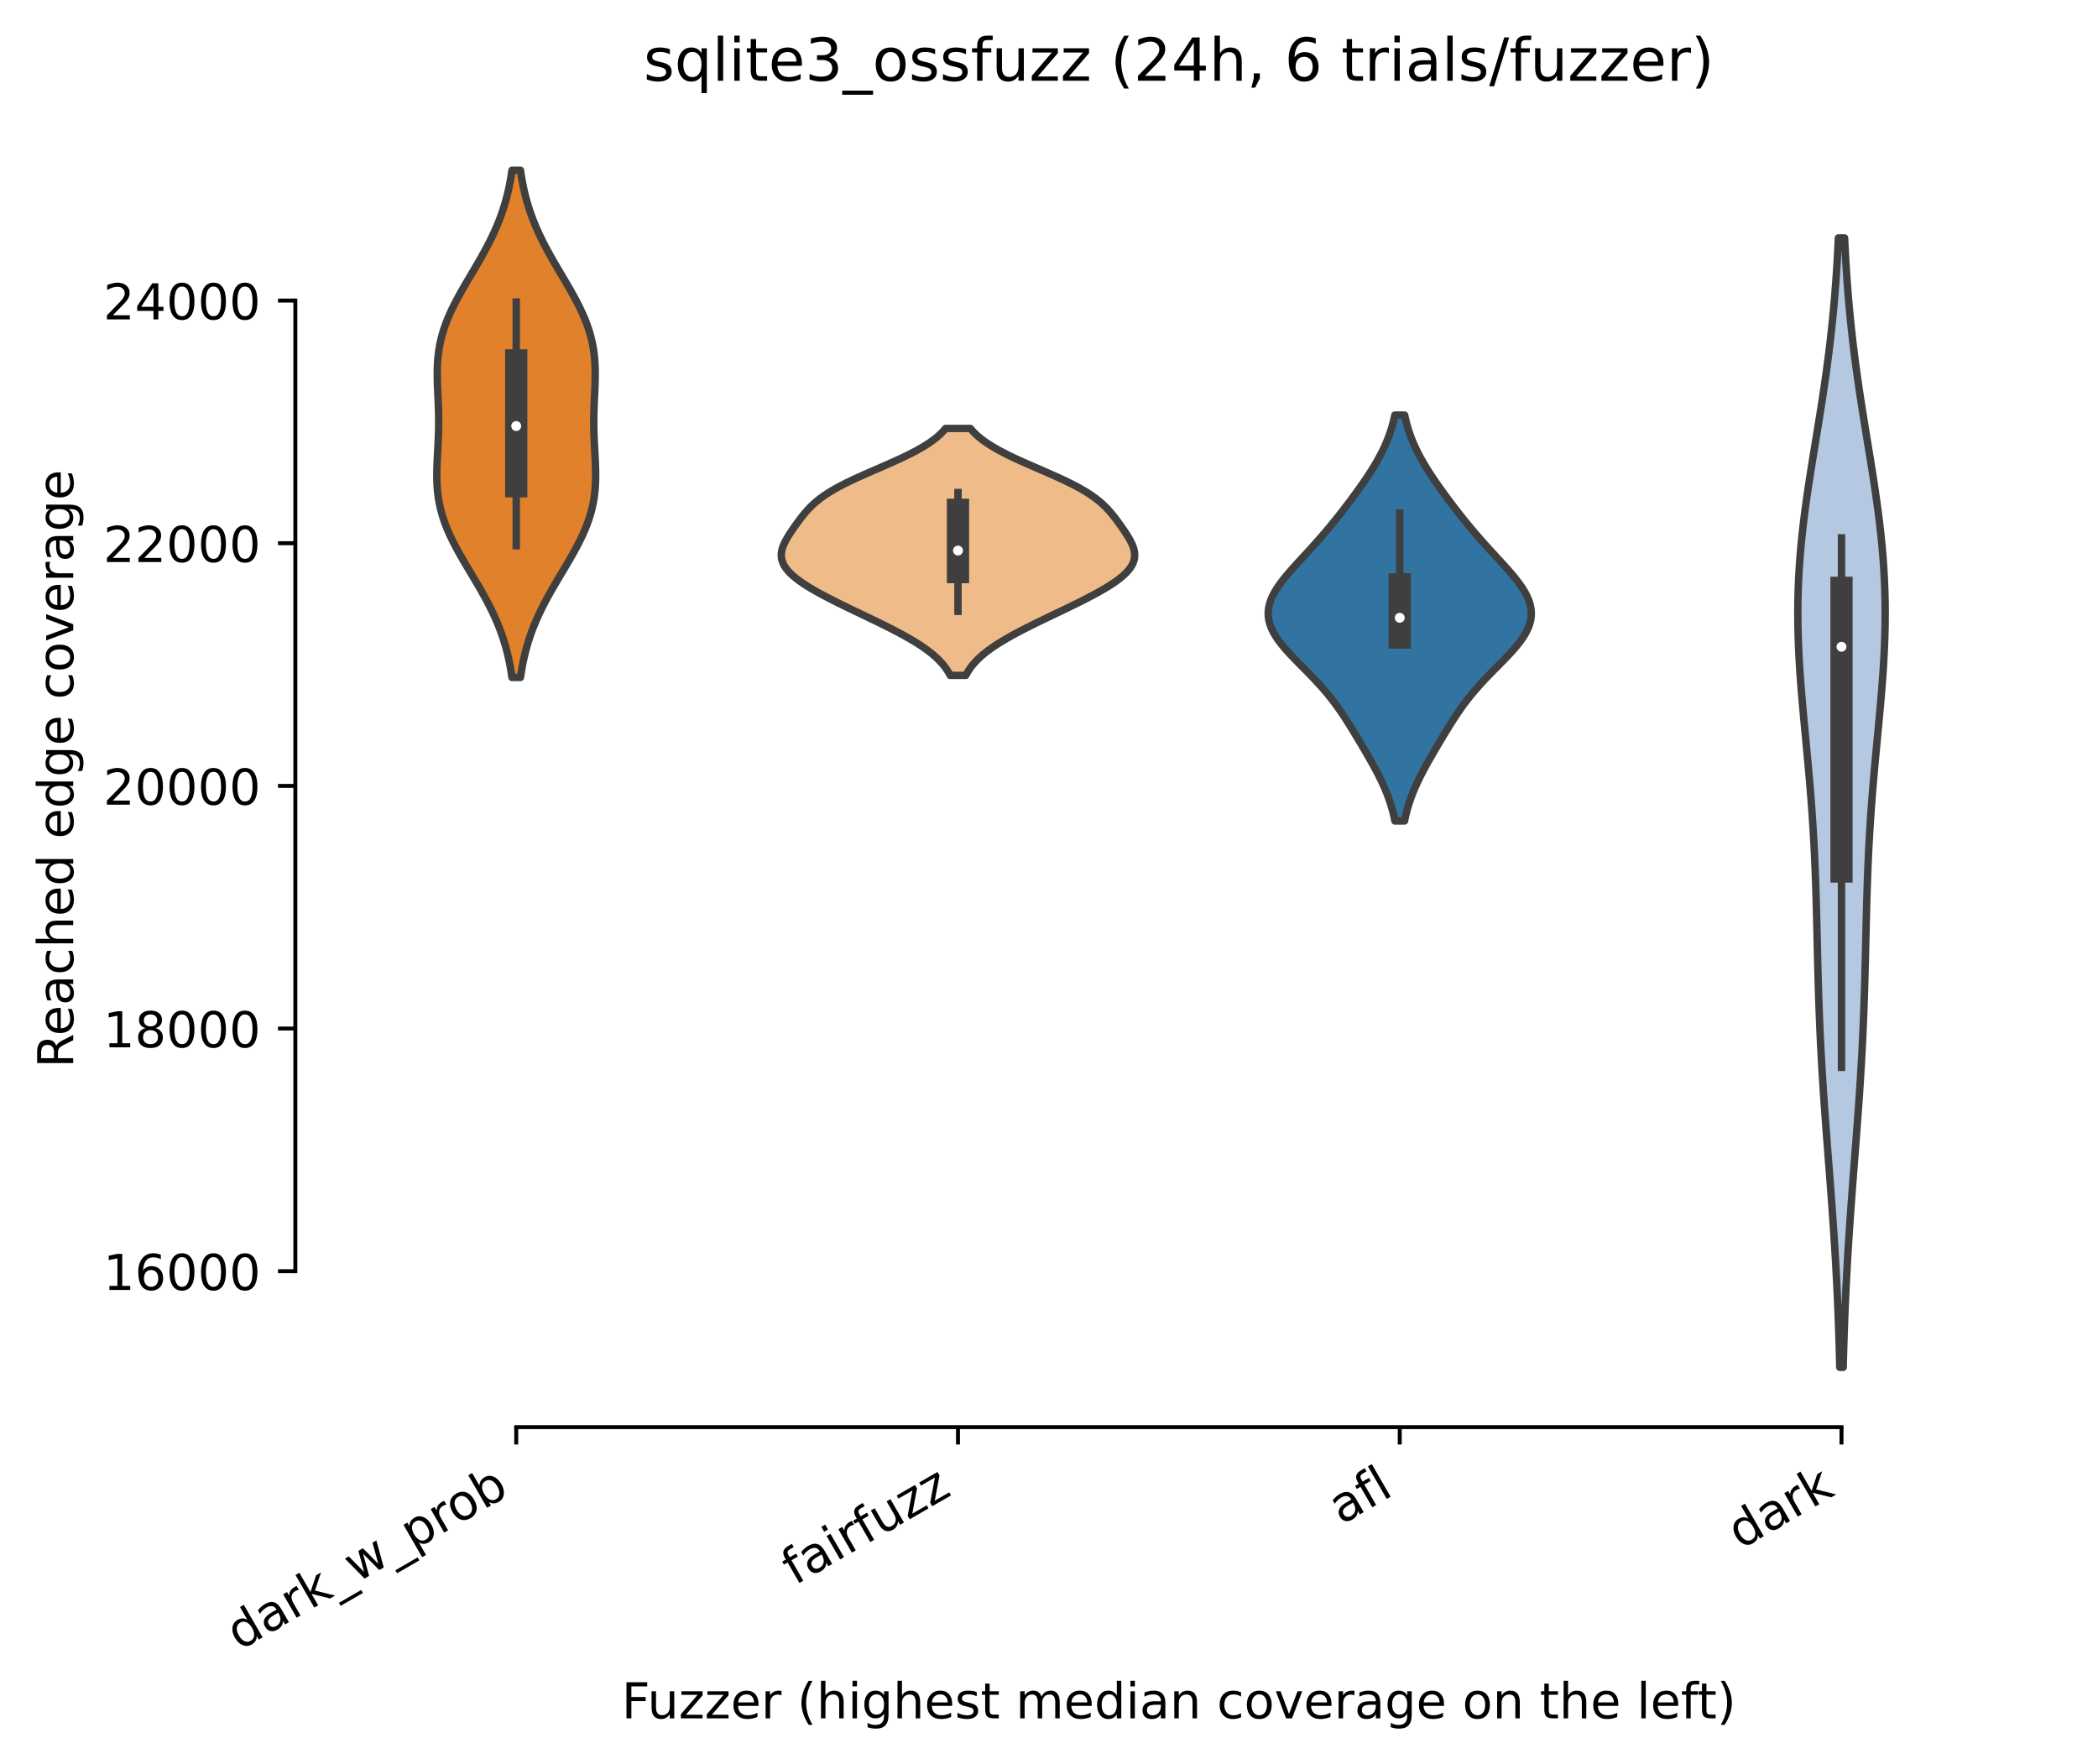 <?xml version="1.0" encoding="utf-8" standalone="no"?>
<!DOCTYPE svg PUBLIC "-//W3C//DTD SVG 1.1//EN"
  "http://www.w3.org/Graphics/SVG/1.1/DTD/svg11.dtd">
<!-- Created with matplotlib (https://matplotlib.org/) -->
<svg height="356.56pt" version="1.1" viewBox="0 0 424.011 356.56" width="424.011pt" xmlns="http://www.w3.org/2000/svg" xmlns:xlink="http://www.w3.org/1999/xlink">
 <defs>
  <style type="text/css">*{stroke-linecap:butt;stroke-linejoin:round;}</style>
 </defs>
 <g id="figure_1">
  <g id="patch_1">
   <path d="M 0 356.56 
L 424.011 356.56 
L 424.011 -0 
L 0 -0 
z
" style="fill:#ffffff;"/>
  </g>
  <g id="axes_1">
   <g id="patch_2">
    <path d="M 59.691 288.43 
L 416.811 288.43 
L 416.811 22.318 
L 59.691 22.318 
z
" style="fill:#ffffff;"/>
   </g>
   <g id="PolyCollection_1">
    <defs>
     <path d="M 105.189 -219.651 
L 103.472 -219.651 
L 103.318 -220.686 
L 103.143 -221.721 
L 102.944 -222.756 
L 102.72 -223.792 
L 102.471 -224.827 
L 102.193 -225.862 
L 101.886 -226.898 
L 101.55 -227.933 
L 101.183 -228.968 
L 100.785 -230.004 
L 100.356 -231.039 
L 99.898 -232.074 
L 99.411 -233.109 
L 98.896 -234.145 
L 98.356 -235.18 
L 97.793 -236.215 
L 97.211 -237.251 
L 96.613 -238.286 
L 96.004 -239.321 
L 95.387 -240.357 
L 94.768 -241.392 
L 94.152 -242.427 
L 93.545 -243.462 
L 92.951 -244.498 
L 92.377 -245.533 
L 91.827 -246.568 
L 91.306 -247.604 
L 90.819 -248.639 
L 90.37 -249.674 
L 89.962 -250.71 
L 89.598 -251.745 
L 89.28 -252.78 
L 89.008 -253.815 
L 88.782 -254.851 
L 88.602 -255.886 
L 88.465 -256.921 
L 88.368 -257.957 
L 88.308 -258.992 
L 88.281 -260.027 
L 88.281 -261.063 
L 88.303 -262.098 
L 88.342 -263.133 
L 88.392 -264.169 
L 88.448 -265.204 
L 88.503 -266.239 
L 88.555 -267.274 
L 88.599 -268.31 
L 88.632 -269.345 
L 88.651 -270.38 
L 88.656 -271.416 
L 88.647 -272.451 
L 88.624 -273.486 
L 88.591 -274.522 
L 88.549 -275.557 
L 88.502 -276.592 
L 88.455 -277.627 
L 88.414 -278.663 
L 88.383 -279.698 
L 88.367 -280.733 
L 88.373 -281.769 
L 88.406 -282.804 
L 88.47 -283.839 
L 88.57 -284.875 
L 88.71 -285.91 
L 88.892 -286.945 
L 89.118 -287.98 
L 89.389 -289.016 
L 89.706 -290.051 
L 90.068 -291.086 
L 90.472 -292.122 
L 90.917 -293.157 
L 91.399 -294.192 
L 91.915 -295.228 
L 92.459 -296.263 
L 93.028 -297.298 
L 93.615 -298.333 
L 94.217 -299.369 
L 94.826 -300.404 
L 95.439 -301.439 
L 96.05 -302.475 
L 96.654 -303.51 
L 97.246 -304.545 
L 97.824 -305.581 
L 98.382 -306.616 
L 98.918 -307.651 
L 99.429 -308.686 
L 99.913 -309.722 
L 100.369 -310.757 
L 100.795 -311.792 
L 101.191 -312.828 
L 101.556 -313.863 
L 101.891 -314.898 
L 102.197 -315.934 
L 102.473 -316.969 
L 102.723 -318.004 
L 102.945 -319.039 
L 103.144 -320.075 
L 103.319 -321.11 
L 103.473 -322.145 
L 105.189 -322.145 
L 105.189 -322.145 
L 105.342 -321.11 
L 105.518 -320.075 
L 105.716 -319.039 
L 105.939 -318.004 
L 106.188 -316.969 
L 106.464 -315.934 
L 106.77 -314.898 
L 107.105 -313.863 
L 107.47 -312.828 
L 107.866 -311.792 
L 108.292 -310.757 
L 108.748 -309.722 
L 109.232 -308.686 
L 109.743 -307.651 
L 110.279 -306.616 
L 110.838 -305.581 
L 111.415 -304.545 
L 112.008 -303.51 
L 112.612 -302.475 
L 113.222 -301.439 
L 113.835 -300.404 
L 114.445 -299.369 
L 115.046 -298.333 
L 115.633 -297.298 
L 116.202 -296.263 
L 116.746 -295.228 
L 117.262 -294.192 
L 117.744 -293.157 
L 118.189 -292.122 
L 118.594 -291.086 
L 118.955 -290.051 
L 119.272 -289.016 
L 119.543 -287.98 
L 119.769 -286.945 
L 119.951 -285.91 
L 120.091 -284.875 
L 120.191 -283.839 
L 120.255 -282.804 
L 120.288 -281.769 
L 120.294 -280.733 
L 120.279 -279.698 
L 120.247 -278.663 
L 120.206 -277.627 
L 120.159 -276.592 
L 120.113 -275.557 
L 120.071 -274.522 
L 120.037 -273.486 
L 120.014 -272.451 
L 120.005 -271.416 
L 120.01 -270.38 
L 120.03 -269.345 
L 120.062 -268.31 
L 120.106 -267.274 
L 120.158 -266.239 
L 120.214 -265.204 
L 120.269 -264.169 
L 120.319 -263.133 
L 120.358 -262.098 
L 120.38 -261.063 
L 120.38 -260.027 
L 120.353 -258.992 
L 120.293 -257.957 
L 120.196 -256.921 
L 120.059 -255.886 
L 119.879 -254.851 
L 119.653 -253.815 
L 119.381 -252.78 
L 119.063 -251.745 
L 118.699 -250.71 
L 118.291 -249.674 
L 117.842 -248.639 
L 117.355 -247.604 
L 116.834 -246.568 
L 116.284 -245.533 
L 115.71 -244.498 
L 115.116 -243.462 
L 114.509 -242.427 
L 113.893 -241.392 
L 113.274 -240.357 
L 112.658 -239.321 
L 112.048 -238.286 
L 111.45 -237.251 
L 110.868 -236.215 
L 110.306 -235.18 
L 109.766 -234.145 
L 109.251 -233.109 
L 108.763 -232.074 
L 108.305 -231.039 
L 107.876 -230.004 
L 107.479 -228.968 
L 107.111 -227.933 
L 106.775 -226.898 
L 106.468 -225.862 
L 106.191 -224.827 
L 105.941 -223.792 
L 105.717 -222.756 
L 105.519 -221.721 
L 105.343 -220.686 
L 105.189 -219.651 
z
" id="m46ce5cbe17" style="stroke:#3f3f3f;stroke-width:1.5;"/>
    </defs>
    <g clip-path="url(#p379023e72f)">
     <use style="fill:#e1812c;stroke:#3f3f3f;stroke-width:1.5;" x="0" xlink:href="#m46ce5cbe17" y="356.56"/>
    </g>
   </g>
   <g id="PolyCollection_2">
    <defs>
     <path d="M 195.187 -220.063 
L 192.034 -220.063 
L 191.762 -220.567 
L 191.454 -221.071 
L 191.109 -221.575 
L 190.724 -222.079 
L 190.297 -222.583 
L 189.826 -223.088 
L 189.311 -223.592 
L 188.751 -224.096 
L 188.144 -224.6 
L 187.492 -225.104 
L 186.795 -225.608 
L 186.054 -226.112 
L 185.27 -226.616 
L 184.445 -227.121 
L 183.583 -227.625 
L 182.686 -228.129 
L 181.756 -228.633 
L 180.798 -229.137 
L 179.816 -229.641 
L 178.811 -230.145 
L 177.79 -230.65 
L 176.755 -231.154 
L 175.71 -231.658 
L 174.659 -232.162 
L 173.606 -232.666 
L 172.554 -233.17 
L 171.508 -233.674 
L 170.471 -234.178 
L 169.447 -234.683 
L 168.439 -235.187 
L 167.452 -235.691 
L 166.49 -236.195 
L 165.557 -236.699 
L 164.657 -237.203 
L 163.796 -237.707 
L 162.977 -238.212 
L 162.206 -238.716 
L 161.488 -239.22 
L 160.826 -239.724 
L 160.225 -240.228 
L 159.688 -240.732 
L 159.22 -241.236 
L 158.821 -241.74 
L 158.495 -242.245 
L 158.24 -242.749 
L 158.057 -243.253 
L 157.944 -243.757 
L 157.899 -244.261 
L 157.917 -244.765 
L 157.994 -245.269 
L 158.124 -245.774 
L 158.302 -246.278 
L 158.522 -246.782 
L 158.776 -247.286 
L 159.058 -247.79 
L 159.363 -248.294 
L 159.685 -248.798 
L 160.02 -249.303 
L 160.365 -249.807 
L 160.718 -250.311 
L 161.079 -250.815 
L 161.449 -251.319 
L 161.829 -251.823 
L 162.222 -252.327 
L 162.635 -252.831 
L 163.071 -253.336 
L 163.537 -253.84 
L 164.038 -254.344 
L 164.581 -254.848 
L 165.171 -255.352 
L 165.813 -255.856 
L 166.51 -256.36 
L 167.265 -256.865 
L 168.08 -257.369 
L 168.954 -257.873 
L 169.886 -258.377 
L 170.871 -258.881 
L 171.904 -259.385 
L 172.98 -259.889 
L 174.09 -260.393 
L 175.227 -260.898 
L 176.381 -261.402 
L 177.542 -261.906 
L 178.7 -262.41 
L 179.847 -262.914 
L 180.973 -263.418 
L 182.068 -263.922 
L 183.126 -264.427 
L 184.139 -264.931 
L 185.102 -265.435 
L 186.01 -265.939 
L 186.859 -266.443 
L 187.648 -266.947 
L 188.375 -267.451 
L 189.039 -267.955 
L 189.643 -268.46 
L 190.187 -268.964 
L 190.673 -269.468 
L 191.105 -269.972 
L 196.116 -269.972 
L 196.116 -269.972 
L 196.548 -269.468 
L 197.035 -268.964 
L 197.578 -268.46 
L 198.182 -267.955 
L 198.846 -267.451 
L 199.573 -266.947 
L 200.362 -266.443 
L 201.211 -265.939 
L 202.119 -265.435 
L 203.082 -264.931 
L 204.095 -264.427 
L 205.153 -263.922 
L 206.249 -263.418 
L 207.374 -262.914 
L 208.521 -262.41 
L 209.679 -261.906 
L 210.841 -261.402 
L 211.994 -260.898 
L 213.131 -260.393 
L 214.241 -259.889 
L 215.317 -259.385 
L 216.351 -258.881 
L 217.336 -258.377 
L 218.267 -257.873 
L 219.141 -257.369 
L 219.956 -256.865 
L 220.711 -256.36 
L 221.409 -255.856 
L 222.05 -255.352 
L 222.64 -254.848 
L 223.183 -254.344 
L 223.684 -253.84 
L 224.15 -253.336 
L 224.586 -252.831 
L 224.999 -252.327 
L 225.393 -251.823 
L 225.773 -251.319 
L 226.142 -250.815 
L 226.503 -250.311 
L 226.856 -249.807 
L 227.201 -249.303 
L 227.536 -248.798 
L 227.859 -248.294 
L 228.163 -247.79 
L 228.446 -247.286 
L 228.7 -246.782 
L 228.919 -246.278 
L 229.097 -245.774 
L 229.227 -245.269 
L 229.305 -244.765 
L 229.323 -244.261 
L 229.277 -243.757 
L 229.164 -243.253 
L 228.981 -242.749 
L 228.727 -242.245 
L 228.4 -241.74 
L 228.001 -241.236 
L 227.533 -240.732 
L 226.997 -240.228 
L 226.396 -239.724 
L 225.734 -239.22 
L 225.015 -238.716 
L 224.244 -238.212 
L 223.425 -237.707 
L 222.564 -237.203 
L 221.664 -236.699 
L 220.731 -236.195 
L 219.769 -235.691 
L 218.782 -235.187 
L 217.774 -234.683 
L 216.75 -234.178 
L 215.713 -233.674 
L 214.667 -233.17 
L 213.615 -232.666 
L 212.562 -232.162 
L 211.512 -231.658 
L 210.467 -231.154 
L 209.431 -230.65 
L 208.41 -230.145 
L 207.406 -229.641 
L 206.423 -229.137 
L 205.465 -228.633 
L 204.535 -228.129 
L 203.638 -227.625 
L 202.776 -227.121 
L 201.952 -226.616 
L 201.168 -226.112 
L 200.426 -225.608 
L 199.729 -225.104 
L 199.077 -224.6 
L 198.471 -224.096 
L 197.91 -223.592 
L 197.395 -223.088 
L 196.925 -222.583 
L 196.498 -222.079 
L 196.113 -221.575 
L 195.767 -221.071 
L 195.459 -220.567 
L 195.187 -220.063 
z
" id="me65561169c" style="stroke:#3f3f3f;stroke-width:1.5;"/>
    </defs>
    <g clip-path="url(#p379023e72f)">
     <use style="fill:#eebb89;stroke:#3f3f3f;stroke-width:1.5;" x="0" xlink:href="#me65561169c" y="356.56"/>
    </g>
   </g>
   <g id="PolyCollection_3">
    <defs>
     <path d="M 283.86 -190.64 
L 281.921 -190.64 
L 281.746 -191.468 
L 281.548 -192.297 
L 281.327 -193.125 
L 281.081 -193.954 
L 280.81 -194.782 
L 280.514 -195.611 
L 280.193 -196.44 
L 279.848 -197.268 
L 279.479 -198.097 
L 279.09 -198.925 
L 278.68 -199.754 
L 278.253 -200.582 
L 277.81 -201.411 
L 277.355 -202.24 
L 276.889 -203.068 
L 276.414 -203.897 
L 275.933 -204.725 
L 275.448 -205.554 
L 274.958 -206.382 
L 274.464 -207.211 
L 273.967 -208.04 
L 273.464 -208.868 
L 272.955 -209.697 
L 272.436 -210.525 
L 271.905 -211.354 
L 271.359 -212.183 
L 270.794 -213.011 
L 270.207 -213.84 
L 269.594 -214.668 
L 268.954 -215.497 
L 268.284 -216.325 
L 267.584 -217.154 
L 266.854 -217.983 
L 266.096 -218.811 
L 265.314 -219.64 
L 264.512 -220.468 
L 263.698 -221.297 
L 262.878 -222.125 
L 262.061 -222.954 
L 261.259 -223.783 
L 260.482 -224.611 
L 259.74 -225.44 
L 259.046 -226.268 
L 258.41 -227.097 
L 257.843 -227.926 
L 257.354 -228.754 
L 256.952 -229.583 
L 256.642 -230.411 
L 256.43 -231.24 
L 256.318 -232.068 
L 256.308 -232.897 
L 256.398 -233.726 
L 256.586 -234.554 
L 256.867 -235.383 
L 257.235 -236.211 
L 257.683 -237.04 
L 258.203 -237.868 
L 258.784 -238.697 
L 259.418 -239.526 
L 260.096 -240.354 
L 260.807 -241.183 
L 261.542 -242.011 
L 262.295 -242.84 
L 263.056 -243.668 
L 263.819 -244.497 
L 264.581 -245.326 
L 265.335 -246.154 
L 266.079 -246.983 
L 266.811 -247.811 
L 267.529 -248.64 
L 268.234 -249.469 
L 268.925 -250.297 
L 269.603 -251.126 
L 270.269 -251.954 
L 270.923 -252.783 
L 271.568 -253.611 
L 272.203 -254.44 
L 272.829 -255.269 
L 273.446 -256.097 
L 274.053 -256.926 
L 274.651 -257.754 
L 275.237 -258.583 
L 275.81 -259.411 
L 276.368 -260.24 
L 276.91 -261.069 
L 277.434 -261.897 
L 277.936 -262.726 
L 278.416 -263.554 
L 278.871 -264.383 
L 279.3 -265.211 
L 279.701 -266.04 
L 280.074 -266.869 
L 280.418 -267.697 
L 280.734 -268.526 
L 281.021 -269.354 
L 281.28 -270.183 
L 281.511 -271.012 
L 281.717 -271.84 
L 281.899 -272.669 
L 283.882 -272.669 
L 283.882 -272.669 
L 284.064 -271.84 
L 284.27 -271.012 
L 284.502 -270.183 
L 284.761 -269.354 
L 285.047 -268.526 
L 285.363 -267.697 
L 285.707 -266.869 
L 286.08 -266.04 
L 286.482 -265.211 
L 286.911 -264.383 
L 287.366 -263.554 
L 287.845 -262.726 
L 288.348 -261.897 
L 288.871 -261.069 
L 289.413 -260.24 
L 289.971 -259.411 
L 290.545 -258.583 
L 291.131 -257.754 
L 291.728 -256.926 
L 292.336 -256.097 
L 292.952 -255.269 
L 293.578 -254.44 
L 294.213 -253.611 
L 294.858 -252.783 
L 295.513 -251.954 
L 296.178 -251.126 
L 296.856 -250.297 
L 297.547 -249.469 
L 298.252 -248.64 
L 298.971 -247.811 
L 299.702 -246.983 
L 300.447 -246.154 
L 301.201 -245.326 
L 301.962 -244.497 
L 302.726 -243.668 
L 303.487 -242.84 
L 304.239 -242.011 
L 304.975 -241.183 
L 305.686 -240.354 
L 306.363 -239.526 
L 306.997 -238.697 
L 307.579 -237.868 
L 308.098 -237.04 
L 308.546 -236.211 
L 308.914 -235.383 
L 309.195 -234.554 
L 309.383 -233.726 
L 309.474 -232.897 
L 309.463 -232.068 
L 309.352 -231.24 
L 309.139 -230.411 
L 308.829 -229.583 
L 308.427 -228.754 
L 307.938 -227.926 
L 307.371 -227.097 
L 306.735 -226.268 
L 306.041 -225.44 
L 305.3 -224.611 
L 304.522 -223.783 
L 303.72 -222.954 
L 302.904 -222.125 
L 302.084 -221.297 
L 301.269 -220.468 
L 300.467 -219.64 
L 299.685 -218.811 
L 298.927 -217.983 
L 298.197 -217.154 
L 297.497 -216.325 
L 296.827 -215.497 
L 296.187 -214.668 
L 295.574 -213.84 
L 294.987 -213.011 
L 294.422 -212.183 
L 293.876 -211.354 
L 293.345 -210.525 
L 292.827 -209.697 
L 292.317 -208.868 
L 291.814 -208.04 
L 291.317 -207.211 
L 290.823 -206.382 
L 290.334 -205.554 
L 289.848 -204.725 
L 289.367 -203.897 
L 288.893 -203.068 
L 288.427 -202.24 
L 287.971 -201.411 
L 287.529 -200.582 
L 287.101 -199.754 
L 286.692 -198.925 
L 286.302 -198.097 
L 285.934 -197.268 
L 285.588 -196.44 
L 285.267 -195.611 
L 284.971 -194.782 
L 284.7 -193.954 
L 284.454 -193.125 
L 284.233 -192.297 
L 284.035 -191.468 
L 283.86 -190.64 
z
" id="m2594069e4f" style="stroke:#3f3f3f;stroke-width:1.5;"/>
    </defs>
    <g clip-path="url(#p379023e72f)">
     <use style="fill:#3274a1;stroke:#3f3f3f;stroke-width:1.5;" x="0" xlink:href="#m2594069e4f" y="356.56"/>
    </g>
   </g>
   <g id="PolyCollection_4">
    <defs>
     <path d="M 372.515 -80.225 
L 371.826 -80.225 
L 371.768 -82.531 
L 371.702 -84.836 
L 371.629 -87.142 
L 371.547 -89.447 
L 371.457 -91.753 
L 371.358 -94.058 
L 371.25 -96.364 
L 371.134 -98.669 
L 371.008 -100.975 
L 370.874 -103.28 
L 370.731 -105.586 
L 370.581 -107.891 
L 370.424 -110.197 
L 370.26 -112.502 
L 370.091 -114.808 
L 369.918 -117.113 
L 369.742 -119.419 
L 369.564 -121.724 
L 369.386 -124.03 
L 369.21 -126.335 
L 369.035 -128.641 
L 368.865 -130.946 
L 368.699 -133.252 
L 368.541 -135.557 
L 368.389 -137.863 
L 368.247 -140.168 
L 368.114 -142.474 
L 367.99 -144.779 
L 367.877 -147.085 
L 367.774 -149.39 
L 367.681 -151.696 
L 367.597 -154.001 
L 367.522 -156.307 
L 367.454 -158.612 
L 367.393 -160.918 
L 367.336 -163.223 
L 367.281 -165.529 
L 367.228 -167.834 
L 367.174 -170.14 
L 367.116 -172.445 
L 367.053 -174.751 
L 366.982 -177.056 
L 366.903 -179.362 
L 366.812 -181.667 
L 366.709 -183.973 
L 366.592 -186.278 
L 366.461 -188.584 
L 366.316 -190.889 
L 366.156 -193.195 
L 365.982 -195.5 
L 365.795 -197.806 
L 365.596 -200.111 
L 365.389 -202.417 
L 365.174 -204.722 
L 364.956 -207.028 
L 364.737 -209.333 
L 364.521 -211.639 
L 364.312 -213.944 
L 364.114 -216.249 
L 363.93 -218.555 
L 363.765 -220.86 
L 363.622 -223.166 
L 363.505 -225.471 
L 363.418 -227.777 
L 363.362 -230.082 
L 363.34 -232.388 
L 363.354 -234.693 
L 363.406 -236.999 
L 363.494 -239.304 
L 363.62 -241.61 
L 363.783 -243.915 
L 363.981 -246.221 
L 364.211 -248.526 
L 364.473 -250.832 
L 364.761 -253.137 
L 365.074 -255.443 
L 365.408 -257.748 
L 365.758 -260.054 
L 366.121 -262.359 
L 366.492 -264.665 
L 366.867 -266.97 
L 367.244 -269.276 
L 367.617 -271.581 
L 367.984 -273.887 
L 368.342 -276.192 
L 368.687 -278.498 
L 369.018 -280.803 
L 369.332 -283.109 
L 369.629 -285.414 
L 369.907 -287.72 
L 370.165 -290.025 
L 370.403 -292.331 
L 370.622 -294.636 
L 370.82 -296.942 
L 371 -299.247 
L 371.161 -301.553 
L 371.305 -303.858 
L 371.432 -306.164 
L 371.544 -308.469 
L 372.797 -308.469 
L 372.797 -308.469 
L 372.909 -306.164 
L 373.036 -303.858 
L 373.18 -301.553 
L 373.341 -299.247 
L 373.521 -296.942 
L 373.72 -294.636 
L 373.938 -292.331 
L 374.176 -290.025 
L 374.434 -287.72 
L 374.712 -285.414 
L 375.009 -283.109 
L 375.323 -280.803 
L 375.654 -278.498 
L 376 -276.192 
L 376.357 -273.887 
L 376.724 -271.581 
L 377.097 -269.276 
L 377.474 -266.97 
L 377.849 -264.665 
L 378.221 -262.359 
L 378.583 -260.054 
L 378.933 -257.748 
L 379.267 -255.443 
L 379.58 -253.137 
L 379.869 -250.832 
L 380.13 -248.526 
L 380.361 -246.221 
L 380.558 -243.915 
L 380.721 -241.61 
L 380.847 -239.304 
L 380.936 -236.999 
L 380.987 -234.693 
L 381.001 -232.388 
L 380.98 -230.082 
L 380.924 -227.777 
L 380.836 -225.471 
L 380.719 -223.166 
L 380.577 -220.86 
L 380.411 -218.555 
L 380.228 -216.249 
L 380.029 -213.944 
L 379.82 -211.639 
L 379.604 -209.333 
L 379.385 -207.028 
L 379.167 -204.722 
L 378.952 -202.417 
L 378.745 -200.111 
L 378.547 -197.806 
L 378.36 -195.5 
L 378.185 -193.195 
L 378.025 -190.889 
L 377.88 -188.584 
L 377.749 -186.278 
L 377.632 -183.973 
L 377.529 -181.667 
L 377.439 -179.362 
L 377.359 -177.056 
L 377.288 -174.751 
L 377.225 -172.445 
L 377.168 -170.14 
L 377.113 -167.834 
L 377.06 -165.529 
L 377.006 -163.223 
L 376.949 -160.918 
L 376.887 -158.612 
L 376.819 -156.307 
L 376.744 -154.001 
L 376.66 -151.696 
L 376.567 -149.39 
L 376.464 -147.085 
L 376.351 -144.779 
L 376.228 -142.474 
L 376.094 -140.168 
L 375.952 -137.863 
L 375.801 -135.557 
L 375.642 -133.252 
L 375.477 -130.946 
L 375.306 -128.641 
L 375.132 -126.335 
L 374.955 -124.03 
L 374.777 -121.724 
L 374.599 -119.419 
L 374.423 -117.113 
L 374.25 -114.808 
L 374.081 -112.502 
L 373.918 -110.197 
L 373.76 -107.891 
L 373.61 -105.586 
L 373.468 -103.28 
L 373.333 -100.975 
L 373.208 -98.669 
L 373.091 -96.364 
L 372.983 -94.058 
L 372.884 -91.753 
L 372.794 -89.447 
L 372.713 -87.142 
L 372.639 -84.836 
L 372.574 -82.531 
L 372.515 -80.225 
z
" id="m892982d3e5" style="stroke:#3f3f3f;stroke-width:1.5;"/>
    </defs>
    <g clip-path="url(#p379023e72f)">
     <use style="fill:#b5c8e1;stroke:#3f3f3f;stroke-width:1.5;" x="0" xlink:href="#m892982d3e5" y="356.56"/>
    </g>
   </g>
   <g id="matplotlib.axis_1">
    <g id="xtick_1">
     <g id="line2d_1">
      <defs>
       <path d="M 0 0 
L 0 3.5 
" id="mbea2994a52" style="stroke:#000000;stroke-width:0.8;"/>
      </defs>
      <g>
       <use style="stroke:#000000;stroke-width:0.8;" x="104.331" xlink:href="#mbea2994a52" y="288.43"/>
      </g>
     </g>
     <g id="text_1">
      <!-- dark_w_prob -->
      <g transform="translate(48.369 333.639)rotate(-30)scale(0.1 -0.1)">
       <defs>
        <path d="M 45.406 46.391 
L 45.406 75.984 
L 54.391 75.984 
L 54.391 0 
L 45.406 0 
L 45.406 8.203 
Q 42.578 3.328 38.25 0.953 
Q 33.938 -1.422 27.875 -1.422 
Q 17.969 -1.422 11.734 6.484 
Q 5.516 14.406 5.516 27.297 
Q 5.516 40.188 11.734 48.094 
Q 17.969 56 27.875 56 
Q 33.938 56 38.25 53.625 
Q 42.578 51.266 45.406 46.391 
z
M 14.797 27.297 
Q 14.797 17.391 18.875 11.75 
Q 22.953 6.109 30.078 6.109 
Q 37.203 6.109 41.297 11.75 
Q 45.406 17.391 45.406 27.297 
Q 45.406 37.203 41.297 42.844 
Q 37.203 48.484 30.078 48.484 
Q 22.953 48.484 18.875 42.844 
Q 14.797 37.203 14.797 27.297 
z
" id="DejaVuSans-100"/>
        <path d="M 34.281 27.484 
Q 23.391 27.484 19.188 25 
Q 14.984 22.516 14.984 16.5 
Q 14.984 11.719 18.141 8.906 
Q 21.297 6.109 26.703 6.109 
Q 34.188 6.109 38.703 11.406 
Q 43.219 16.703 43.219 25.484 
L 43.219 27.484 
z
M 52.203 31.203 
L 52.203 0 
L 43.219 0 
L 43.219 8.297 
Q 40.141 3.328 35.547 0.953 
Q 30.953 -1.422 24.312 -1.422 
Q 15.922 -1.422 10.953 3.297 
Q 6 8.016 6 15.922 
Q 6 25.141 12.172 29.828 
Q 18.359 34.516 30.609 34.516 
L 43.219 34.516 
L 43.219 35.406 
Q 43.219 41.609 39.141 45 
Q 35.062 48.391 27.688 48.391 
Q 23 48.391 18.547 47.266 
Q 14.109 46.141 10.016 43.891 
L 10.016 52.203 
Q 14.938 54.109 19.578 55.047 
Q 24.219 56 28.609 56 
Q 40.484 56 46.344 49.844 
Q 52.203 43.703 52.203 31.203 
z
" id="DejaVuSans-97"/>
        <path d="M 41.109 46.297 
Q 39.594 47.172 37.812 47.578 
Q 36.031 48 33.891 48 
Q 26.266 48 22.188 43.047 
Q 18.109 38.094 18.109 28.812 
L 18.109 0 
L 9.078 0 
L 9.078 54.688 
L 18.109 54.688 
L 18.109 46.188 
Q 20.953 51.172 25.484 53.578 
Q 30.031 56 36.531 56 
Q 37.453 56 38.578 55.875 
Q 39.703 55.766 41.062 55.516 
z
" id="DejaVuSans-114"/>
        <path d="M 9.078 75.984 
L 18.109 75.984 
L 18.109 31.109 
L 44.922 54.688 
L 56.391 54.688 
L 27.391 29.109 
L 57.625 0 
L 45.906 0 
L 18.109 26.703 
L 18.109 0 
L 9.078 0 
z
" id="DejaVuSans-107"/>
        <path d="M 50.984 -16.609 
L 50.984 -23.578 
L -0.984 -23.578 
L -0.984 -16.609 
z
" id="DejaVuSans-95"/>
        <path d="M 4.203 54.688 
L 13.188 54.688 
L 24.422 12.016 
L 35.594 54.688 
L 46.188 54.688 
L 57.422 12.016 
L 68.609 54.688 
L 77.594 54.688 
L 63.281 0 
L 52.688 0 
L 40.922 44.828 
L 29.109 0 
L 18.5 0 
z
" id="DejaVuSans-119"/>
        <path d="M 18.109 8.203 
L 18.109 -20.797 
L 9.078 -20.797 
L 9.078 54.688 
L 18.109 54.688 
L 18.109 46.391 
Q 20.953 51.266 25.266 53.625 
Q 29.594 56 35.594 56 
Q 45.562 56 51.781 48.094 
Q 58.016 40.188 58.016 27.297 
Q 58.016 14.406 51.781 6.484 
Q 45.562 -1.422 35.594 -1.422 
Q 29.594 -1.422 25.266 0.953 
Q 20.953 3.328 18.109 8.203 
z
M 48.688 27.297 
Q 48.688 37.203 44.609 42.844 
Q 40.531 48.484 33.406 48.484 
Q 26.266 48.484 22.188 42.844 
Q 18.109 37.203 18.109 27.297 
Q 18.109 17.391 22.188 11.75 
Q 26.266 6.109 33.406 6.109 
Q 40.531 6.109 44.609 11.75 
Q 48.688 17.391 48.688 27.297 
z
" id="DejaVuSans-112"/>
        <path d="M 30.609 48.391 
Q 23.391 48.391 19.188 42.75 
Q 14.984 37.109 14.984 27.297 
Q 14.984 17.484 19.156 11.844 
Q 23.344 6.203 30.609 6.203 
Q 37.797 6.203 41.984 11.859 
Q 46.188 17.531 46.188 27.297 
Q 46.188 37.016 41.984 42.703 
Q 37.797 48.391 30.609 48.391 
z
M 30.609 56 
Q 42.328 56 49.016 48.375 
Q 55.719 40.766 55.719 27.297 
Q 55.719 13.875 49.016 6.219 
Q 42.328 -1.422 30.609 -1.422 
Q 18.844 -1.422 12.172 6.219 
Q 5.516 13.875 5.516 27.297 
Q 5.516 40.766 12.172 48.375 
Q 18.844 56 30.609 56 
z
" id="DejaVuSans-111"/>
        <path d="M 48.688 27.297 
Q 48.688 37.203 44.609 42.844 
Q 40.531 48.484 33.406 48.484 
Q 26.266 48.484 22.188 42.844 
Q 18.109 37.203 18.109 27.297 
Q 18.109 17.391 22.188 11.75 
Q 26.266 6.109 33.406 6.109 
Q 40.531 6.109 44.609 11.75 
Q 48.688 17.391 48.688 27.297 
z
M 18.109 46.391 
Q 20.953 51.266 25.266 53.625 
Q 29.594 56 35.594 56 
Q 45.562 56 51.781 48.094 
Q 58.016 40.188 58.016 27.297 
Q 58.016 14.406 51.781 6.484 
Q 45.562 -1.422 35.594 -1.422 
Q 29.594 -1.422 25.266 0.953 
Q 20.953 3.328 18.109 8.203 
L 18.109 0 
L 9.078 0 
L 9.078 75.984 
L 18.109 75.984 
z
" id="DejaVuSans-98"/>
       </defs>
       <use xlink:href="#DejaVuSans-100"/>
       <use x="63.477" xlink:href="#DejaVuSans-97"/>
       <use x="124.756" xlink:href="#DejaVuSans-114"/>
       <use x="165.869" xlink:href="#DejaVuSans-107"/>
       <use x="223.779" xlink:href="#DejaVuSans-95"/>
       <use x="273.779" xlink:href="#DejaVuSans-119"/>
       <use x="355.566" xlink:href="#DejaVuSans-95"/>
       <use x="405.566" xlink:href="#DejaVuSans-112"/>
       <use x="469.043" xlink:href="#DejaVuSans-114"/>
       <use x="507.906" xlink:href="#DejaVuSans-111"/>
       <use x="569.088" xlink:href="#DejaVuSans-98"/>
      </g>
     </g>
    </g>
    <g id="xtick_2">
     <g id="line2d_2">
      <g>
       <use style="stroke:#000000;stroke-width:0.8;" x="193.611" xlink:href="#mbea2994a52" y="288.43"/>
      </g>
     </g>
     <g id="text_2">
      <!-- fairfuzz -->
      <g transform="translate(160.621 320.457)rotate(-30)scale(0.1 -0.1)">
       <defs>
        <path d="M 37.109 75.984 
L 37.109 68.5 
L 28.516 68.5 
Q 23.688 68.5 21.797 66.547 
Q 19.922 64.594 19.922 59.516 
L 19.922 54.688 
L 34.719 54.688 
L 34.719 47.703 
L 19.922 47.703 
L 19.922 0 
L 10.891 0 
L 10.891 47.703 
L 2.297 47.703 
L 2.297 54.688 
L 10.891 54.688 
L 10.891 58.5 
Q 10.891 67.625 15.141 71.797 
Q 19.391 75.984 28.609 75.984 
z
" id="DejaVuSans-102"/>
        <path d="M 9.422 54.688 
L 18.406 54.688 
L 18.406 0 
L 9.422 0 
z
M 9.422 75.984 
L 18.406 75.984 
L 18.406 64.594 
L 9.422 64.594 
z
" id="DejaVuSans-105"/>
        <path d="M 8.5 21.578 
L 8.5 54.688 
L 17.484 54.688 
L 17.484 21.922 
Q 17.484 14.156 20.5 10.266 
Q 23.531 6.391 29.594 6.391 
Q 36.859 6.391 41.078 11.031 
Q 45.312 15.672 45.312 23.688 
L 45.312 54.688 
L 54.297 54.688 
L 54.297 0 
L 45.312 0 
L 45.312 8.406 
Q 42.047 3.422 37.719 1 
Q 33.406 -1.422 27.688 -1.422 
Q 18.266 -1.422 13.375 4.438 
Q 8.5 10.297 8.5 21.578 
z
M 31.109 56 
z
" id="DejaVuSans-117"/>
        <path d="M 5.516 54.688 
L 48.188 54.688 
L 48.188 46.484 
L 14.406 7.172 
L 48.188 7.172 
L 48.188 0 
L 4.297 0 
L 4.297 8.203 
L 38.094 47.516 
L 5.516 47.516 
z
" id="DejaVuSans-122"/>
       </defs>
       <use xlink:href="#DejaVuSans-102"/>
       <use x="35.205" xlink:href="#DejaVuSans-97"/>
       <use x="96.484" xlink:href="#DejaVuSans-105"/>
       <use x="124.268" xlink:href="#DejaVuSans-114"/>
       <use x="165.381" xlink:href="#DejaVuSans-102"/>
       <use x="200.586" xlink:href="#DejaVuSans-117"/>
       <use x="263.965" xlink:href="#DejaVuSans-122"/>
       <use x="316.455" xlink:href="#DejaVuSans-122"/>
      </g>
     </g>
    </g>
    <g id="xtick_3">
     <g id="line2d_3">
      <g>
       <use style="stroke:#000000;stroke-width:0.8;" x="282.891" xlink:href="#mbea2994a52" y="288.43"/>
      </g>
     </g>
     <g id="text_3">
      <!-- afl -->
      <g transform="translate(271.089 308.224)rotate(-30)scale(0.1 -0.1)">
       <defs>
        <path d="M 9.422 75.984 
L 18.406 75.984 
L 18.406 0 
L 9.422 0 
z
" id="DejaVuSans-108"/>
       </defs>
       <use xlink:href="#DejaVuSans-97"/>
       <use x="61.279" xlink:href="#DejaVuSans-102"/>
       <use x="96.484" xlink:href="#DejaVuSans-108"/>
      </g>
     </g>
    </g>
    <g id="xtick_4">
     <g id="line2d_4">
      <g>
       <use style="stroke:#000000;stroke-width:0.8;" x="372.171" xlink:href="#mbea2994a52" y="288.43"/>
      </g>
     </g>
     <g id="text_4">
      <!-- dark -->
      <g transform="translate(351.751 313.2)rotate(-30)scale(0.1 -0.1)">
       <use xlink:href="#DejaVuSans-100"/>
       <use x="63.477" xlink:href="#DejaVuSans-97"/>
       <use x="124.756" xlink:href="#DejaVuSans-114"/>
       <use x="165.869" xlink:href="#DejaVuSans-107"/>
      </g>
     </g>
    </g>
    <g id="text_5">
     <!-- Fuzzer (highest median coverage on the left) -->
     <g transform="translate(125.633 347.28)scale(0.1 -0.1)">
      <defs>
       <path d="M 9.812 72.906 
L 51.703 72.906 
L 51.703 64.594 
L 19.672 64.594 
L 19.672 43.109 
L 48.578 43.109 
L 48.578 34.812 
L 19.672 34.812 
L 19.672 0 
L 9.812 0 
z
" id="DejaVuSans-70"/>
       <path d="M 56.203 29.594 
L 56.203 25.203 
L 14.891 25.203 
Q 15.484 15.922 20.484 11.062 
Q 25.484 6.203 34.422 6.203 
Q 39.594 6.203 44.453 7.469 
Q 49.312 8.734 54.109 11.281 
L 54.109 2.781 
Q 49.266 0.734 44.188 -0.344 
Q 39.109 -1.422 33.891 -1.422 
Q 20.797 -1.422 13.156 6.188 
Q 5.516 13.812 5.516 26.812 
Q 5.516 40.234 12.766 48.109 
Q 20.016 56 32.328 56 
Q 43.359 56 49.781 48.891 
Q 56.203 41.797 56.203 29.594 
z
M 47.219 32.234 
Q 47.125 39.594 43.094 43.984 
Q 39.062 48.391 32.422 48.391 
Q 24.906 48.391 20.391 44.141 
Q 15.875 39.891 15.188 32.172 
z
" id="DejaVuSans-101"/>
       <path id="DejaVuSans-32"/>
       <path d="M 31 75.875 
Q 24.469 64.656 21.281 53.656 
Q 18.109 42.672 18.109 31.391 
Q 18.109 20.125 21.312 9.062 
Q 24.516 -2 31 -13.188 
L 23.188 -13.188 
Q 15.875 -1.703 12.234 9.375 
Q 8.594 20.453 8.594 31.391 
Q 8.594 42.281 12.203 53.312 
Q 15.828 64.359 23.188 75.875 
z
" id="DejaVuSans-40"/>
       <path d="M 54.891 33.016 
L 54.891 0 
L 45.906 0 
L 45.906 32.719 
Q 45.906 40.484 42.875 44.328 
Q 39.844 48.188 33.797 48.188 
Q 26.516 48.188 22.312 43.547 
Q 18.109 38.922 18.109 30.906 
L 18.109 0 
L 9.078 0 
L 9.078 75.984 
L 18.109 75.984 
L 18.109 46.188 
Q 21.344 51.125 25.703 53.562 
Q 30.078 56 35.797 56 
Q 45.219 56 50.047 50.172 
Q 54.891 44.344 54.891 33.016 
z
" id="DejaVuSans-104"/>
       <path d="M 45.406 27.984 
Q 45.406 37.75 41.375 43.109 
Q 37.359 48.484 30.078 48.484 
Q 22.859 48.484 18.828 43.109 
Q 14.797 37.75 14.797 27.984 
Q 14.797 18.266 18.828 12.891 
Q 22.859 7.516 30.078 7.516 
Q 37.359 7.516 41.375 12.891 
Q 45.406 18.266 45.406 27.984 
z
M 54.391 6.781 
Q 54.391 -7.172 48.188 -13.984 
Q 42 -20.797 29.203 -20.797 
Q 24.469 -20.797 20.266 -20.094 
Q 16.062 -19.391 12.109 -17.922 
L 12.109 -9.188 
Q 16.062 -11.328 19.922 -12.344 
Q 23.781 -13.375 27.781 -13.375 
Q 36.625 -13.375 41.016 -8.766 
Q 45.406 -4.156 45.406 5.172 
L 45.406 9.625 
Q 42.625 4.781 38.281 2.391 
Q 33.938 0 27.875 0 
Q 17.828 0 11.672 7.656 
Q 5.516 15.328 5.516 27.984 
Q 5.516 40.672 11.672 48.328 
Q 17.828 56 27.875 56 
Q 33.938 56 38.281 53.609 
Q 42.625 51.219 45.406 46.391 
L 45.406 54.688 
L 54.391 54.688 
z
" id="DejaVuSans-103"/>
       <path d="M 44.281 53.078 
L 44.281 44.578 
Q 40.484 46.531 36.375 47.5 
Q 32.281 48.484 27.875 48.484 
Q 21.188 48.484 17.844 46.438 
Q 14.5 44.391 14.5 40.281 
Q 14.5 37.156 16.891 35.375 
Q 19.281 33.594 26.516 31.984 
L 29.594 31.297 
Q 39.156 29.25 43.188 25.516 
Q 47.219 21.781 47.219 15.094 
Q 47.219 7.469 41.188 3.016 
Q 35.156 -1.422 24.609 -1.422 
Q 20.219 -1.422 15.453 -0.562 
Q 10.688 0.297 5.422 2 
L 5.422 11.281 
Q 10.406 8.688 15.234 7.391 
Q 20.062 6.109 24.812 6.109 
Q 31.156 6.109 34.562 8.281 
Q 37.984 10.453 37.984 14.406 
Q 37.984 18.062 35.516 20.016 
Q 33.062 21.969 24.703 23.781 
L 21.578 24.516 
Q 13.234 26.266 9.516 29.906 
Q 5.812 33.547 5.812 39.891 
Q 5.812 47.609 11.281 51.797 
Q 16.75 56 26.812 56 
Q 31.781 56 36.172 55.266 
Q 40.578 54.547 44.281 53.078 
z
" id="DejaVuSans-115"/>
       <path d="M 18.312 70.219 
L 18.312 54.688 
L 36.812 54.688 
L 36.812 47.703 
L 18.312 47.703 
L 18.312 18.016 
Q 18.312 11.328 20.141 9.422 
Q 21.969 7.516 27.594 7.516 
L 36.812 7.516 
L 36.812 0 
L 27.594 0 
Q 17.188 0 13.234 3.875 
Q 9.281 7.766 9.281 18.016 
L 9.281 47.703 
L 2.688 47.703 
L 2.688 54.688 
L 9.281 54.688 
L 9.281 70.219 
z
" id="DejaVuSans-116"/>
       <path d="M 52 44.188 
Q 55.375 50.25 60.062 53.125 
Q 64.75 56 71.094 56 
Q 79.641 56 84.281 50.016 
Q 88.922 44.047 88.922 33.016 
L 88.922 0 
L 79.891 0 
L 79.891 32.719 
Q 79.891 40.578 77.094 44.375 
Q 74.312 48.188 68.609 48.188 
Q 61.625 48.188 57.562 43.547 
Q 53.516 38.922 53.516 30.906 
L 53.516 0 
L 44.484 0 
L 44.484 32.719 
Q 44.484 40.625 41.703 44.406 
Q 38.922 48.188 33.109 48.188 
Q 26.219 48.188 22.156 43.531 
Q 18.109 38.875 18.109 30.906 
L 18.109 0 
L 9.078 0 
L 9.078 54.688 
L 18.109 54.688 
L 18.109 46.188 
Q 21.188 51.219 25.484 53.609 
Q 29.781 56 35.688 56 
Q 41.656 56 45.828 52.969 
Q 50 49.953 52 44.188 
z
" id="DejaVuSans-109"/>
       <path d="M 54.891 33.016 
L 54.891 0 
L 45.906 0 
L 45.906 32.719 
Q 45.906 40.484 42.875 44.328 
Q 39.844 48.188 33.797 48.188 
Q 26.516 48.188 22.312 43.547 
Q 18.109 38.922 18.109 30.906 
L 18.109 0 
L 9.078 0 
L 9.078 54.688 
L 18.109 54.688 
L 18.109 46.188 
Q 21.344 51.125 25.703 53.562 
Q 30.078 56 35.797 56 
Q 45.219 56 50.047 50.172 
Q 54.891 44.344 54.891 33.016 
z
" id="DejaVuSans-110"/>
       <path d="M 48.781 52.594 
L 48.781 44.188 
Q 44.969 46.297 41.141 47.344 
Q 37.312 48.391 33.406 48.391 
Q 24.656 48.391 19.812 42.844 
Q 14.984 37.312 14.984 27.297 
Q 14.984 17.281 19.812 11.734 
Q 24.656 6.203 33.406 6.203 
Q 37.312 6.203 41.141 7.25 
Q 44.969 8.297 48.781 10.406 
L 48.781 2.094 
Q 45.016 0.344 40.984 -0.531 
Q 36.969 -1.422 32.422 -1.422 
Q 20.062 -1.422 12.781 6.344 
Q 5.516 14.109 5.516 27.297 
Q 5.516 40.672 12.859 48.328 
Q 20.219 56 33.016 56 
Q 37.156 56 41.109 55.141 
Q 45.062 54.297 48.781 52.594 
z
" id="DejaVuSans-99"/>
       <path d="M 2.984 54.688 
L 12.5 54.688 
L 29.594 8.797 
L 46.688 54.688 
L 56.203 54.688 
L 35.688 0 
L 23.484 0 
z
" id="DejaVuSans-118"/>
       <path d="M 8.016 75.875 
L 15.828 75.875 
Q 23.141 64.359 26.781 53.312 
Q 30.422 42.281 30.422 31.391 
Q 30.422 20.453 26.781 9.375 
Q 23.141 -1.703 15.828 -13.188 
L 8.016 -13.188 
Q 14.5 -2 17.703 9.062 
Q 20.906 20.125 20.906 31.391 
Q 20.906 42.672 17.703 53.656 
Q 14.5 64.656 8.016 75.875 
z
" id="DejaVuSans-41"/>
      </defs>
      <use xlink:href="#DejaVuSans-70"/>
      <use x="52.02" xlink:href="#DejaVuSans-117"/>
      <use x="115.398" xlink:href="#DejaVuSans-122"/>
      <use x="167.889" xlink:href="#DejaVuSans-122"/>
      <use x="220.379" xlink:href="#DejaVuSans-101"/>
      <use x="281.902" xlink:href="#DejaVuSans-114"/>
      <use x="323.016" xlink:href="#DejaVuSans-32"/>
      <use x="354.803" xlink:href="#DejaVuSans-40"/>
      <use x="393.816" xlink:href="#DejaVuSans-104"/>
      <use x="457.195" xlink:href="#DejaVuSans-105"/>
      <use x="484.979" xlink:href="#DejaVuSans-103"/>
      <use x="548.455" xlink:href="#DejaVuSans-104"/>
      <use x="611.834" xlink:href="#DejaVuSans-101"/>
      <use x="673.357" xlink:href="#DejaVuSans-115"/>
      <use x="725.457" xlink:href="#DejaVuSans-116"/>
      <use x="764.666" xlink:href="#DejaVuSans-32"/>
      <use x="796.453" xlink:href="#DejaVuSans-109"/>
      <use x="893.865" xlink:href="#DejaVuSans-101"/>
      <use x="955.389" xlink:href="#DejaVuSans-100"/>
      <use x="1018.865" xlink:href="#DejaVuSans-105"/>
      <use x="1046.648" xlink:href="#DejaVuSans-97"/>
      <use x="1107.928" xlink:href="#DejaVuSans-110"/>
      <use x="1171.307" xlink:href="#DejaVuSans-32"/>
      <use x="1203.094" xlink:href="#DejaVuSans-99"/>
      <use x="1258.074" xlink:href="#DejaVuSans-111"/>
      <use x="1319.256" xlink:href="#DejaVuSans-118"/>
      <use x="1378.436" xlink:href="#DejaVuSans-101"/>
      <use x="1439.959" xlink:href="#DejaVuSans-114"/>
      <use x="1481.072" xlink:href="#DejaVuSans-97"/>
      <use x="1542.352" xlink:href="#DejaVuSans-103"/>
      <use x="1605.828" xlink:href="#DejaVuSans-101"/>
      <use x="1667.352" xlink:href="#DejaVuSans-32"/>
      <use x="1699.139" xlink:href="#DejaVuSans-111"/>
      <use x="1760.32" xlink:href="#DejaVuSans-110"/>
      <use x="1823.699" xlink:href="#DejaVuSans-32"/>
      <use x="1855.486" xlink:href="#DejaVuSans-116"/>
      <use x="1894.695" xlink:href="#DejaVuSans-104"/>
      <use x="1958.074" xlink:href="#DejaVuSans-101"/>
      <use x="2019.598" xlink:href="#DejaVuSans-32"/>
      <use x="2051.385" xlink:href="#DejaVuSans-108"/>
      <use x="2079.168" xlink:href="#DejaVuSans-101"/>
      <use x="2140.691" xlink:href="#DejaVuSans-102"/>
      <use x="2174.146" xlink:href="#DejaVuSans-116"/>
      <use x="2213.355" xlink:href="#DejaVuSans-41"/>
     </g>
    </g>
   </g>
   <g id="matplotlib.axis_2">
    <g id="ytick_1">
     <g id="line2d_5">
      <defs>
       <path d="M 0 0 
L -3.5 0 
" id="m23ac122688" style="stroke:#000000;stroke-width:0.8;"/>
      </defs>
      <g>
       <use style="stroke:#000000;stroke-width:0.8;" x="59.691" xlink:href="#m23ac122688" y="256.907"/>
      </g>
     </g>
     <g id="text_6">
      <!-- 16000 -->
      <g transform="translate(20.878 260.707)scale(0.1 -0.1)">
       <defs>
        <path d="M 12.406 8.297 
L 28.516 8.297 
L 28.516 63.922 
L 10.984 60.406 
L 10.984 69.391 
L 28.422 72.906 
L 38.281 72.906 
L 38.281 8.297 
L 54.391 8.297 
L 54.391 0 
L 12.406 0 
z
" id="DejaVuSans-49"/>
        <path d="M 33.016 40.375 
Q 26.375 40.375 22.484 35.828 
Q 18.609 31.297 18.609 23.391 
Q 18.609 15.531 22.484 10.953 
Q 26.375 6.391 33.016 6.391 
Q 39.656 6.391 43.531 10.953 
Q 47.406 15.531 47.406 23.391 
Q 47.406 31.297 43.531 35.828 
Q 39.656 40.375 33.016 40.375 
z
M 52.594 71.297 
L 52.594 62.312 
Q 48.875 64.062 45.094 64.984 
Q 41.312 65.922 37.594 65.922 
Q 27.828 65.922 22.672 59.328 
Q 17.531 52.734 16.797 39.406 
Q 19.672 43.656 24.016 45.922 
Q 28.375 48.188 33.594 48.188 
Q 44.578 48.188 50.953 41.516 
Q 57.328 34.859 57.328 23.391 
Q 57.328 12.156 50.688 5.359 
Q 44.047 -1.422 33.016 -1.422 
Q 20.359 -1.422 13.672 8.266 
Q 6.984 17.969 6.984 36.375 
Q 6.984 53.656 15.188 63.938 
Q 23.391 74.219 37.203 74.219 
Q 40.922 74.219 44.703 73.484 
Q 48.484 72.75 52.594 71.297 
z
" id="DejaVuSans-54"/>
        <path d="M 31.781 66.406 
Q 24.172 66.406 20.328 58.906 
Q 16.5 51.422 16.5 36.375 
Q 16.5 21.391 20.328 13.891 
Q 24.172 6.391 31.781 6.391 
Q 39.453 6.391 43.281 13.891 
Q 47.125 21.391 47.125 36.375 
Q 47.125 51.422 43.281 58.906 
Q 39.453 66.406 31.781 66.406 
z
M 31.781 74.219 
Q 44.047 74.219 50.516 64.516 
Q 56.984 54.828 56.984 36.375 
Q 56.984 17.969 50.516 8.266 
Q 44.047 -1.422 31.781 -1.422 
Q 19.531 -1.422 13.062 8.266 
Q 6.594 17.969 6.594 36.375 
Q 6.594 54.828 13.062 64.516 
Q 19.531 74.219 31.781 74.219 
z
" id="DejaVuSans-48"/>
       </defs>
       <use xlink:href="#DejaVuSans-49"/>
       <use x="63.623" xlink:href="#DejaVuSans-54"/>
       <use x="127.246" xlink:href="#DejaVuSans-48"/>
       <use x="190.869" xlink:href="#DejaVuSans-48"/>
       <use x="254.492" xlink:href="#DejaVuSans-48"/>
      </g>
     </g>
    </g>
    <g id="ytick_2">
     <g id="line2d_6">
      <g>
       <use style="stroke:#000000;stroke-width:0.8;" x="59.691" xlink:href="#m23ac122688" y="207.868"/>
      </g>
     </g>
     <g id="text_7">
      <!-- 18000 -->
      <g transform="translate(20.878 211.667)scale(0.1 -0.1)">
       <defs>
        <path d="M 31.781 34.625 
Q 24.75 34.625 20.719 30.859 
Q 16.703 27.094 16.703 20.516 
Q 16.703 13.922 20.719 10.156 
Q 24.75 6.391 31.781 6.391 
Q 38.812 6.391 42.859 10.172 
Q 46.922 13.969 46.922 20.516 
Q 46.922 27.094 42.891 30.859 
Q 38.875 34.625 31.781 34.625 
z
M 21.922 38.812 
Q 15.578 40.375 12.031 44.719 
Q 8.5 49.078 8.5 55.328 
Q 8.5 64.062 14.719 69.141 
Q 20.953 74.219 31.781 74.219 
Q 42.672 74.219 48.875 69.141 
Q 55.078 64.062 55.078 55.328 
Q 55.078 49.078 51.531 44.719 
Q 48 40.375 41.703 38.812 
Q 48.828 37.156 52.797 32.312 
Q 56.781 27.484 56.781 20.516 
Q 56.781 9.906 50.312 4.234 
Q 43.844 -1.422 31.781 -1.422 
Q 19.734 -1.422 13.25 4.234 
Q 6.781 9.906 6.781 20.516 
Q 6.781 27.484 10.781 32.312 
Q 14.797 37.156 21.922 38.812 
z
M 18.312 54.391 
Q 18.312 48.734 21.844 45.562 
Q 25.391 42.391 31.781 42.391 
Q 38.141 42.391 41.719 45.562 
Q 45.312 48.734 45.312 54.391 
Q 45.312 60.062 41.719 63.234 
Q 38.141 66.406 31.781 66.406 
Q 25.391 66.406 21.844 63.234 
Q 18.312 60.062 18.312 54.391 
z
" id="DejaVuSans-56"/>
       </defs>
       <use xlink:href="#DejaVuSans-49"/>
       <use x="63.623" xlink:href="#DejaVuSans-56"/>
       <use x="127.246" xlink:href="#DejaVuSans-48"/>
       <use x="190.869" xlink:href="#DejaVuSans-48"/>
       <use x="254.492" xlink:href="#DejaVuSans-48"/>
      </g>
     </g>
    </g>
    <g id="ytick_3">
     <g id="line2d_7">
      <g>
       <use style="stroke:#000000;stroke-width:0.8;" x="59.691" xlink:href="#m23ac122688" y="158.828"/>
      </g>
     </g>
     <g id="text_8">
      <!-- 20000 -->
      <g transform="translate(20.878 162.628)scale(0.1 -0.1)">
       <defs>
        <path d="M 19.188 8.297 
L 53.609 8.297 
L 53.609 0 
L 7.328 0 
L 7.328 8.297 
Q 12.938 14.109 22.625 23.891 
Q 32.328 33.688 34.812 36.531 
Q 39.547 41.844 41.422 45.531 
Q 43.312 49.219 43.312 52.781 
Q 43.312 58.594 39.234 62.25 
Q 35.156 65.922 28.609 65.922 
Q 23.969 65.922 18.812 64.312 
Q 13.672 62.703 7.812 59.422 
L 7.812 69.391 
Q 13.766 71.781 18.938 73 
Q 24.125 74.219 28.422 74.219 
Q 39.75 74.219 46.484 68.547 
Q 53.219 62.891 53.219 53.422 
Q 53.219 48.922 51.531 44.891 
Q 49.859 40.875 45.406 35.406 
Q 44.188 33.984 37.641 27.219 
Q 31.109 20.453 19.188 8.297 
z
" id="DejaVuSans-50"/>
       </defs>
       <use xlink:href="#DejaVuSans-50"/>
       <use x="63.623" xlink:href="#DejaVuSans-48"/>
       <use x="127.246" xlink:href="#DejaVuSans-48"/>
       <use x="190.869" xlink:href="#DejaVuSans-48"/>
       <use x="254.492" xlink:href="#DejaVuSans-48"/>
      </g>
     </g>
    </g>
    <g id="ytick_4">
     <g id="line2d_8">
      <g>
       <use style="stroke:#000000;stroke-width:0.8;" x="59.691" xlink:href="#m23ac122688" y="109.789"/>
      </g>
     </g>
     <g id="text_9">
      <!-- 22000 -->
      <g transform="translate(20.878 113.588)scale(0.1 -0.1)">
       <use xlink:href="#DejaVuSans-50"/>
       <use x="63.623" xlink:href="#DejaVuSans-50"/>
       <use x="127.246" xlink:href="#DejaVuSans-48"/>
       <use x="190.869" xlink:href="#DejaVuSans-48"/>
       <use x="254.492" xlink:href="#DejaVuSans-48"/>
      </g>
     </g>
    </g>
    <g id="ytick_5">
     <g id="line2d_9">
      <g>
       <use style="stroke:#000000;stroke-width:0.8;" x="59.691" xlink:href="#m23ac122688" y="60.749"/>
      </g>
     </g>
     <g id="text_10">
      <!-- 24000 -->
      <g transform="translate(20.878 64.549)scale(0.1 -0.1)">
       <defs>
        <path d="M 37.797 64.312 
L 12.891 25.391 
L 37.797 25.391 
z
M 35.203 72.906 
L 47.609 72.906 
L 47.609 25.391 
L 58.016 25.391 
L 58.016 17.188 
L 47.609 17.188 
L 47.609 0 
L 37.797 0 
L 37.797 17.188 
L 4.891 17.188 
L 4.891 26.703 
z
" id="DejaVuSans-52"/>
       </defs>
       <use xlink:href="#DejaVuSans-50"/>
       <use x="63.623" xlink:href="#DejaVuSans-52"/>
       <use x="127.246" xlink:href="#DejaVuSans-48"/>
       <use x="190.869" xlink:href="#DejaVuSans-48"/>
       <use x="254.492" xlink:href="#DejaVuSans-48"/>
      </g>
     </g>
    </g>
    <g id="text_11">
     <!-- Reached edge coverage -->
     <g transform="translate(14.798 215.827)rotate(-90)scale(0.1 -0.1)">
      <defs>
       <path d="M 44.391 34.188 
Q 47.562 33.109 50.562 29.594 
Q 53.562 26.078 56.594 19.922 
L 66.609 0 
L 56 0 
L 46.688 18.703 
Q 43.062 26.031 39.672 28.422 
Q 36.281 30.812 30.422 30.812 
L 19.672 30.812 
L 19.672 0 
L 9.812 0 
L 9.812 72.906 
L 32.078 72.906 
Q 44.578 72.906 50.734 67.672 
Q 56.891 62.453 56.891 51.906 
Q 56.891 45.016 53.688 40.469 
Q 50.484 35.938 44.391 34.188 
z
M 19.672 64.797 
L 19.672 38.922 
L 32.078 38.922 
Q 39.203 38.922 42.844 42.219 
Q 46.484 45.516 46.484 51.906 
Q 46.484 58.297 42.844 61.547 
Q 39.203 64.797 32.078 64.797 
z
" id="DejaVuSans-82"/>
      </defs>
      <use xlink:href="#DejaVuSans-82"/>
      <use x="64.982" xlink:href="#DejaVuSans-101"/>
      <use x="126.506" xlink:href="#DejaVuSans-97"/>
      <use x="187.785" xlink:href="#DejaVuSans-99"/>
      <use x="242.766" xlink:href="#DejaVuSans-104"/>
      <use x="306.145" xlink:href="#DejaVuSans-101"/>
      <use x="367.668" xlink:href="#DejaVuSans-100"/>
      <use x="431.145" xlink:href="#DejaVuSans-32"/>
      <use x="462.932" xlink:href="#DejaVuSans-101"/>
      <use x="524.455" xlink:href="#DejaVuSans-100"/>
      <use x="587.932" xlink:href="#DejaVuSans-103"/>
      <use x="651.408" xlink:href="#DejaVuSans-101"/>
      <use x="712.932" xlink:href="#DejaVuSans-32"/>
      <use x="744.719" xlink:href="#DejaVuSans-99"/>
      <use x="799.699" xlink:href="#DejaVuSans-111"/>
      <use x="860.881" xlink:href="#DejaVuSans-118"/>
      <use x="920.061" xlink:href="#DejaVuSans-101"/>
      <use x="981.584" xlink:href="#DejaVuSans-114"/>
      <use x="1022.697" xlink:href="#DejaVuSans-97"/>
      <use x="1083.977" xlink:href="#DejaVuSans-103"/>
      <use x="1147.453" xlink:href="#DejaVuSans-101"/>
     </g>
    </g>
   </g>
   <g id="line2d_10">
    <path clip-path="url(#p379023e72f)" d="M 104.331 110.279 
L 104.331 61.044 
" style="fill:none;stroke:#3f3f3f;stroke-linecap:square;stroke-width:1.5;"/>
   </g>
   <g id="line2d_11">
    <path clip-path="url(#p379023e72f)" d="M 104.331 98.265 
L 104.331 72.838 
" style="fill:none;stroke:#3f3f3f;stroke-linecap:square;stroke-width:4.5;"/>
   </g>
   <g id="line2d_12">
    <path clip-path="url(#p379023e72f)" d="M 193.611 123.545 
L 193.611 99.54 
" style="fill:none;stroke:#3f3f3f;stroke-linecap:square;stroke-width:1.5;"/>
   </g>
   <g id="line2d_13">
    <path clip-path="url(#p379023e72f)" d="M 193.611 115.612 
L 193.611 103.034 
" style="fill:none;stroke:#3f3f3f;stroke-linecap:square;stroke-width:4.5;"/>
   </g>
   <g id="line2d_14">
    <path clip-path="url(#p379023e72f)" d="M 282.891 129.405 
L 282.891 103.659 
" style="fill:none;stroke:#3f3f3f;stroke-linecap:square;stroke-width:1.5;"/>
   </g>
   <g id="line2d_15">
    <path clip-path="url(#p379023e72f)" d="M 282.891 128.859 
L 282.891 118.095 
" style="fill:none;stroke:#3f3f3f;stroke-linecap:square;stroke-width:4.5;"/>
   </g>
   <g id="line2d_16">
    <path clip-path="url(#p379023e72f)" d="M 372.171 215.714 
L 372.171 108.71 
" style="fill:none;stroke:#3f3f3f;stroke-linecap:square;stroke-width:1.5;"/>
   </g>
   <g id="line2d_17">
    <path clip-path="url(#p379023e72f)" d="M 372.171 176.133 
L 372.171 118.806 
" style="fill:none;stroke:#3f3f3f;stroke-linecap:square;stroke-width:4.5;"/>
   </g>
   <g id="patch_3">
    <path d="M 59.691 256.907 
L 59.691 60.749 
" style="fill:none;stroke:#000000;stroke-linecap:square;stroke-linejoin:miter;stroke-width:0.8;"/>
   </g>
   <g id="patch_4">
    <path d="M 104.331 288.43 
L 372.171 288.43 
" style="fill:none;stroke:#000000;stroke-linecap:square;stroke-linejoin:miter;stroke-width:0.8;"/>
   </g>
   <g id="PathCollection_1">
    <defs>
     <path d="M 0 1.5 
C 0.398 1.5 0.779 1.342 1.061 1.061 
C 1.342 0.779 1.5 0.398 1.5 0 
C 1.5 -0.398 1.342 -0.779 1.061 -1.061 
C 0.779 -1.342 0.398 -1.5 0 -1.5 
C -0.398 -1.5 -0.779 -1.342 -1.061 -1.061 
C -1.342 -0.779 -1.5 -0.398 -1.5 0 
C -1.5 0.398 -1.342 0.779 -1.061 1.061 
C -0.779 1.342 -0.398 1.5 0 1.5 
z
" id="m0372151af5" style="stroke:#3f3f3f;"/>
    </defs>
    <g clip-path="url(#p379023e72f)">
     <use style="fill:#ffffff;stroke:#3f3f3f;" x="104.331" xlink:href="#m0372151af5" y="86.103"/>
    </g>
   </g>
   <g id="PathCollection_2">
    <g clip-path="url(#p379023e72f)">
     <use style="fill:#ffffff;stroke:#3f3f3f;" x="193.611" xlink:href="#m0372151af5" y="111.272"/>
    </g>
   </g>
   <g id="PathCollection_3">
    <g clip-path="url(#p379023e72f)">
     <use style="fill:#ffffff;stroke:#3f3f3f;" x="282.891" xlink:href="#m0372151af5" y="124.856"/>
    </g>
   </g>
   <g id="PathCollection_4">
    <g clip-path="url(#p379023e72f)">
     <use style="fill:#ffffff;stroke:#3f3f3f;" x="372.171" xlink:href="#m0372151af5" y="130.717"/>
    </g>
   </g>
   <g id="text_12">
    <!-- sqlite3_ossfuzz (24h, 6 trials/fuzzer) -->
    <g transform="translate(130.073 16.318)scale(0.12 -0.12)">
     <defs>
      <path d="M 14.797 27.297 
Q 14.797 17.391 18.875 11.75 
Q 22.953 6.109 30.078 6.109 
Q 37.203 6.109 41.297 11.75 
Q 45.406 17.391 45.406 27.297 
Q 45.406 37.203 41.297 42.844 
Q 37.203 48.484 30.078 48.484 
Q 22.953 48.484 18.875 42.844 
Q 14.797 37.203 14.797 27.297 
z
M 45.406 8.203 
Q 42.578 3.328 38.25 0.953 
Q 33.938 -1.422 27.875 -1.422 
Q 17.969 -1.422 11.734 6.484 
Q 5.516 14.406 5.516 27.297 
Q 5.516 40.188 11.734 48.094 
Q 17.969 56 27.875 56 
Q 33.938 56 38.25 53.625 
Q 42.578 51.266 45.406 46.391 
L 45.406 54.688 
L 54.391 54.688 
L 54.391 -20.797 
L 45.406 -20.797 
z
" id="DejaVuSans-113"/>
      <path d="M 40.578 39.312 
Q 47.656 37.797 51.625 33 
Q 55.609 28.219 55.609 21.188 
Q 55.609 10.406 48.188 4.484 
Q 40.766 -1.422 27.094 -1.422 
Q 22.516 -1.422 17.656 -0.516 
Q 12.797 0.391 7.625 2.203 
L 7.625 11.719 
Q 11.719 9.328 16.594 8.109 
Q 21.484 6.891 26.812 6.891 
Q 36.078 6.891 40.938 10.547 
Q 45.797 14.203 45.797 21.188 
Q 45.797 27.641 41.281 31.266 
Q 36.766 34.906 28.719 34.906 
L 20.219 34.906 
L 20.219 43.016 
L 29.109 43.016 
Q 36.375 43.016 40.234 45.922 
Q 44.094 48.828 44.094 54.297 
Q 44.094 59.906 40.109 62.906 
Q 36.141 65.922 28.719 65.922 
Q 24.656 65.922 20.016 65.031 
Q 15.375 64.156 9.812 62.312 
L 9.812 71.094 
Q 15.438 72.656 20.344 73.438 
Q 25.25 74.219 29.594 74.219 
Q 40.828 74.219 47.359 69.109 
Q 53.906 64.016 53.906 55.328 
Q 53.906 49.266 50.438 45.094 
Q 46.969 40.922 40.578 39.312 
z
" id="DejaVuSans-51"/>
      <path d="M 11.719 12.406 
L 22.016 12.406 
L 22.016 4 
L 14.016 -11.625 
L 7.719 -11.625 
L 11.719 4 
z
" id="DejaVuSans-44"/>
      <path d="M 25.391 72.906 
L 33.688 72.906 
L 8.297 -9.281 
L 0 -9.281 
z
" id="DejaVuSans-47"/>
     </defs>
     <use xlink:href="#DejaVuSans-115"/>
     <use x="52.1" xlink:href="#DejaVuSans-113"/>
     <use x="115.576" xlink:href="#DejaVuSans-108"/>
     <use x="143.359" xlink:href="#DejaVuSans-105"/>
     <use x="171.143" xlink:href="#DejaVuSans-116"/>
     <use x="210.352" xlink:href="#DejaVuSans-101"/>
     <use x="271.875" xlink:href="#DejaVuSans-51"/>
     <use x="335.498" xlink:href="#DejaVuSans-95"/>
     <use x="385.498" xlink:href="#DejaVuSans-111"/>
     <use x="446.68" xlink:href="#DejaVuSans-115"/>
     <use x="498.779" xlink:href="#DejaVuSans-115"/>
     <use x="550.879" xlink:href="#DejaVuSans-102"/>
     <use x="586.084" xlink:href="#DejaVuSans-117"/>
     <use x="649.463" xlink:href="#DejaVuSans-122"/>
     <use x="701.953" xlink:href="#DejaVuSans-122"/>
     <use x="754.443" xlink:href="#DejaVuSans-32"/>
     <use x="786.23" xlink:href="#DejaVuSans-40"/>
     <use x="825.244" xlink:href="#DejaVuSans-50"/>
     <use x="888.867" xlink:href="#DejaVuSans-52"/>
     <use x="952.49" xlink:href="#DejaVuSans-104"/>
     <use x="1015.869" xlink:href="#DejaVuSans-44"/>
     <use x="1047.656" xlink:href="#DejaVuSans-32"/>
     <use x="1079.443" xlink:href="#DejaVuSans-54"/>
     <use x="1143.066" xlink:href="#DejaVuSans-32"/>
     <use x="1174.854" xlink:href="#DejaVuSans-116"/>
     <use x="1214.062" xlink:href="#DejaVuSans-114"/>
     <use x="1255.176" xlink:href="#DejaVuSans-105"/>
     <use x="1282.959" xlink:href="#DejaVuSans-97"/>
     <use x="1344.238" xlink:href="#DejaVuSans-108"/>
     <use x="1372.021" xlink:href="#DejaVuSans-115"/>
     <use x="1424.121" xlink:href="#DejaVuSans-47"/>
     <use x="1457.812" xlink:href="#DejaVuSans-102"/>
     <use x="1493.018" xlink:href="#DejaVuSans-117"/>
     <use x="1556.396" xlink:href="#DejaVuSans-122"/>
     <use x="1608.887" xlink:href="#DejaVuSans-122"/>
     <use x="1661.377" xlink:href="#DejaVuSans-101"/>
     <use x="1722.9" xlink:href="#DejaVuSans-114"/>
     <use x="1764.014" xlink:href="#DejaVuSans-41"/>
    </g>
   </g>
  </g>
 </g>
 <defs>
  <clipPath id="p379023e72f">
   <rect height="266.112" width="357.12" x="59.691" y="22.318"/>
  </clipPath>
 </defs>
</svg>
